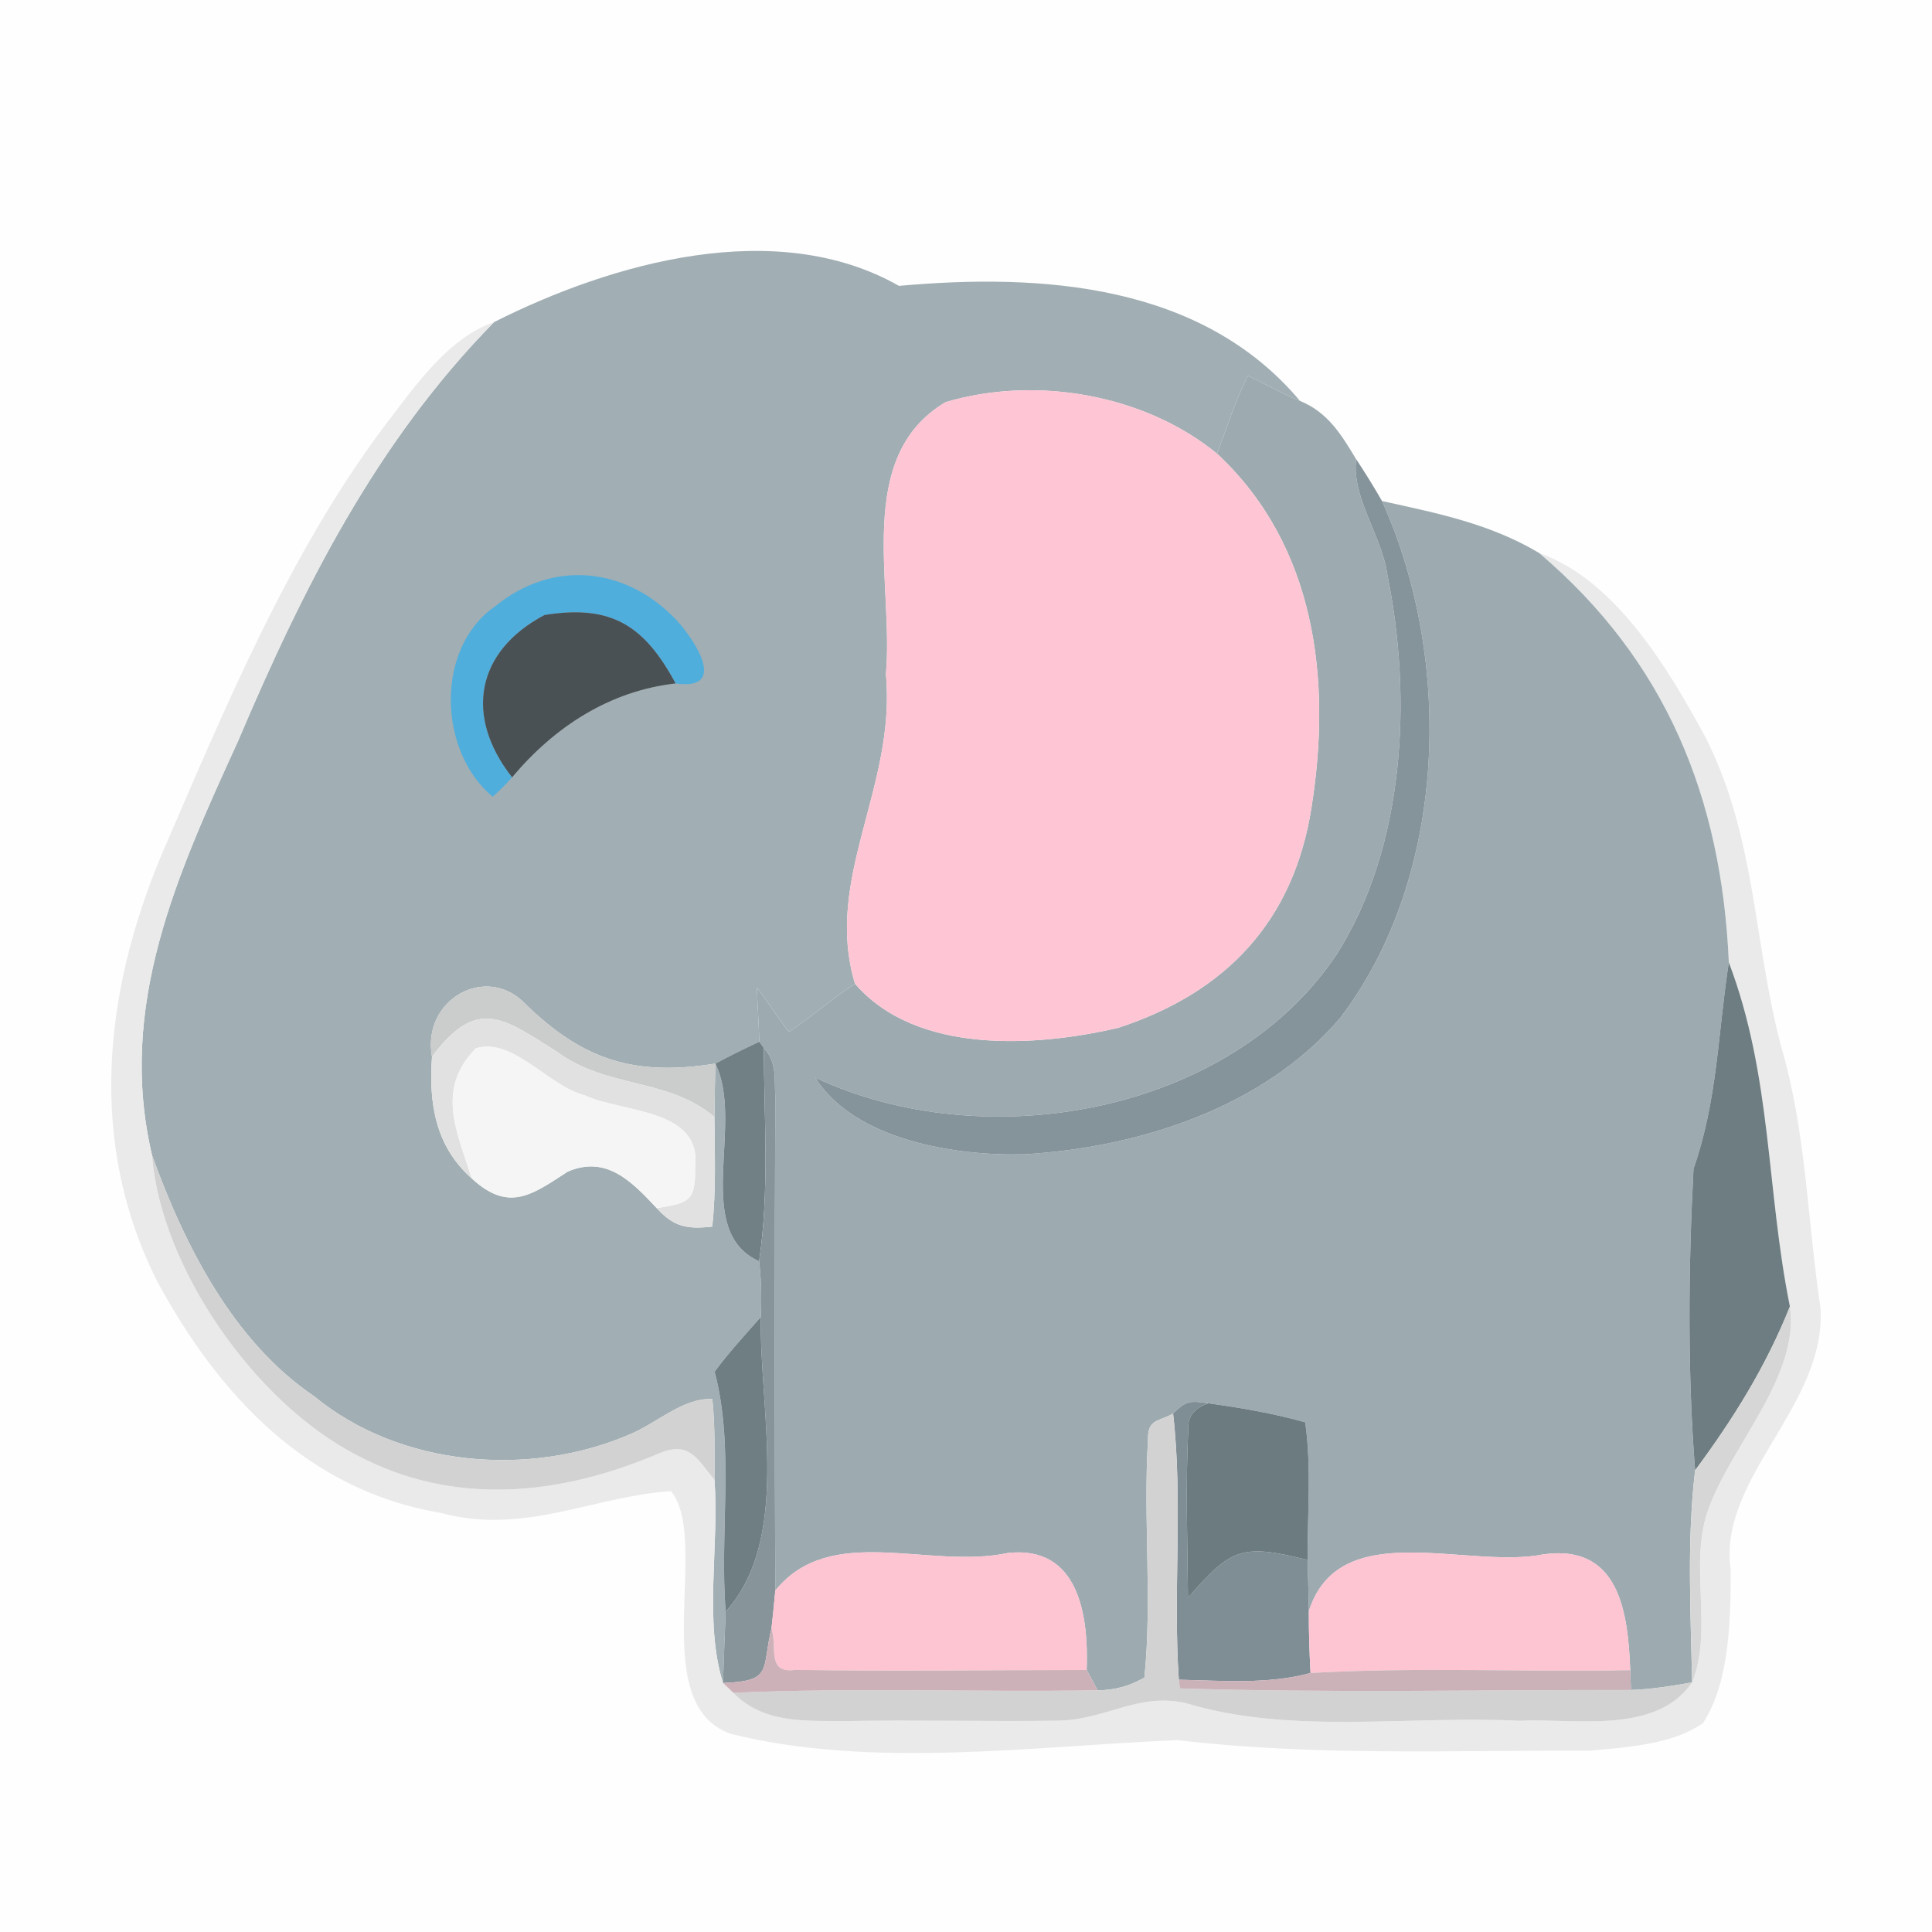 <?xml version="1.0" encoding="UTF-8" standalone="no"?>
<!DOCTYPE svg PUBLIC "-//W3C//DTD SVG 1.1//EN" "http://www.w3.org/Graphics/SVG/1.1/DTD/svg11.dtd">
<svg viewBox="0 0 192 192" height="192.0pt" width="192.0pt" xmlns="http://www.w3.org/2000/svg" version="1.1">
<path d="M 0.00 0.00 L 192.00 0.00 L 192.00 192.00 L 0.00 192.00 L 0.00 0.00 Z" fill="#fefefe" />
<path d="M 89.34 28.41 C 103.46 27.14 119.38 28.16 129.19 39.84 C 127.41 39.11 125.75 38.17 124.03 37.34 C 122.75 39.79 121.94 42.51 120.94 45.08 C 113.65 39.12 102.81 37.33 93.96 39.97 C 84.79 45.43 88.86 58.08 88.04 67.00 C 89.09 78.24 81.81 87.31 84.97 97.76 C 82.69 99.24 80.64 101.05 78.39 102.56 C 77.30 101.11 76.31 99.58 75.22 98.12 C 75.28 99.92 75.41 101.71 75.46 103.52 C 73.99 104.21 72.52 104.93 71.09 105.70 C 63.08 106.98 57.96 105.37 52.23 99.79 C 48.36 95.70 41.89 99.32 42.93 105.02 C 42.60 109.64 43.26 113.91 46.88 117.11 C 50.58 120.53 52.90 118.72 56.41 116.44 C 60.29 114.76 62.84 117.48 65.27 120.07 C 66.98 121.95 68.30 122.17 70.78 121.90 C 71.18 118.31 71.02 114.62 71.00 111.00 C 71.02 109.23 71.06 107.47 71.09 105.70 C 74.04 111.63 68.73 122.32 75.44 125.34 C 75.66 127.19 75.69 129.02 75.61 130.88 C 74.05 132.66 72.42 134.41 71.02 136.32 C 73.03 143.92 71.49 152.31 72.12 160.16 C 72.02 162.52 71.93 164.89 71.85 167.25 C 69.93 161.11 71.50 153.52 71.00 147.05 C 71.01 144.41 71.07 141.67 70.79 139.04 C 67.90 138.88 65.23 141.46 62.60 142.54 C 52.63 146.85 39.75 145.79 31.24 138.77 C 23.17 133.34 18.32 123.71 15.11 114.81 C 11.61 99.94 17.65 86.82 23.65 73.66 C 30.12 58.43 37.37 43.95 49.10 32.01 C 60.83 26.10 77.14 21.48 89.34 28.41 Z" fill="#a1aeb3" />
<path d="M 49.10 32.01 C 37.37 43.95 30.12 58.43 23.65 73.66 C 17.65 86.82 11.61 99.94 15.11 114.81 C 15.98 126.03 25.37 139.41 35.40 144.58 C 45.05 149.74 55.63 148.64 65.41 144.47 C 68.53 143.13 69.26 144.98 71.00 147.05 C 71.50 153.52 69.93 161.11 71.85 167.25 L 72.88 168.23 C 75.89 171.32 80.03 171.00 84.00 171.04 C 91.01 170.91 98.02 171.10 105.03 171.00 C 109.80 170.98 113.05 168.18 117.83 169.25 C 128.24 172.43 140.09 170.46 151.00 171.01 C 156.47 170.73 164.56 172.46 168.16 167.19 C 170.30 161.97 167.75 155.26 169.83 149.85 C 172.06 143.66 178.89 136.67 177.88 129.84 C 175.52 118.19 176.11 106.97 171.81 95.64 C 171.09 79.27 165.57 65.66 152.95 54.95 C 160.61 57.65 165.88 66.59 169.55 73.39 C 174.53 83.33 174.23 93.52 177.01 104.00 C 179.49 112.43 179.61 121.20 180.92 130.02 C 181.50 139.73 170.72 146.84 171.99 155.99 C 171.99 160.79 171.93 167.11 169.24 171.24 C 166.23 173.38 161.62 173.64 158.02 173.98 C 144.29 173.93 130.66 174.54 117.00 172.93 C 102.70 173.53 86.65 175.81 72.64 172.31 C 64.13 169.34 70.67 153.14 66.69 148.19 C 58.95 148.69 52.07 152.60 43.80 150.35 C 30.58 148.14 21.73 138.65 15.63 127.35 C 8.72 113.67 10.28 98.76 16.03 85.01 C 22.29 70.52 28.73 54.92 38.27 42.26 C 41.10 38.57 44.52 33.56 49.10 32.01 Z" fill="#eaeaea" />
<path d="M 124.03 37.34 C 125.75 38.17 127.41 39.11 129.19 39.84 C 131.97 40.98 133.29 43.18 134.77 45.63 C 134.32 49.51 137.35 53.24 137.88 57.15 C 140.35 69.29 139.66 84.09 132.85 94.83 C 122.19 110.78 97.82 114.98 81.02 107.10 C 84.97 113.35 95.06 114.90 101.82 114.71 C 113.20 114.03 125.58 110.08 133.17 101.18 C 143.89 87.11 144.46 65.54 137.34 49.79 C 142.82 51.00 148.05 52.03 152.95 54.95 C 165.57 65.66 171.09 79.27 171.81 95.64 C 170.72 102.65 170.69 109.33 168.30 116.16 C 167.79 125.89 167.69 136.41 168.46 146.12 C 167.63 153.07 168.02 160.21 168.16 167.19 C 166.14 167.55 164.13 167.88 162.08 167.95 L 162.01 165.98 C 161.79 160.25 160.93 153.41 153.39 154.47 C 145.76 156.00 133.11 150.58 130.07 160.12 C 130.04 158.42 129.99 156.73 129.95 155.03 C 129.92 150.51 130.35 145.84 129.71 141.35 C 126.56 140.46 123.30 139.90 120.07 139.46 C 118.32 139.20 117.88 139.18 116.58 140.48 C 115.13 141.29 114.04 141.02 114.09 143.05 C 113.60 150.90 114.52 158.90 113.73 166.72 C 112.22 167.56 110.82 167.97 109.08 167.98 C 108.71 167.31 108.35 166.63 107.99 165.96 C 108.19 160.58 107.23 153.58 100.19 154.33 C 92.25 156.02 82.55 151.26 77.05 158.07 C 76.97 141.71 76.98 125.34 77.05 108.97 C 76.94 107.18 77.23 105.57 75.91 104.15 L 75.46 103.52 C 75.41 101.71 75.28 99.92 75.22 98.12 C 76.31 99.58 77.30 101.11 78.39 102.56 C 80.64 101.05 82.69 99.24 84.97 97.76 C 91.05 104.81 102.94 104.06 111.14 102.14 C 121.87 98.63 128.59 91.51 130.34 80.20 C 132.35 67.55 130.76 54.21 120.94 45.08 C 121.94 42.51 122.75 39.79 124.03 37.34 Z" fill="#9dabb0" />
<path d="M 120.94 45.08 C 130.76 54.21 132.35 67.55 130.34 80.20 C 128.59 91.51 121.87 98.63 111.14 102.14 C 102.94 104.06 91.05 104.81 84.97 97.76 C 81.81 87.31 89.09 78.24 88.04 67.00 C 88.86 58.08 84.79 45.43 93.96 39.97 C 102.81 37.33 113.65 39.12 120.94 45.08 Z" fill="#fec6d4" />
<path d="M 134.77 45.63 C 135.67 46.99 136.53 48.37 137.34 49.79 C 144.46 65.54 143.89 87.11 133.17 101.18 C 125.58 110.08 113.20 114.03 101.82 114.71 C 95.06 114.90 84.97 113.35 81.02 107.10 C 97.82 114.98 122.19 110.78 132.85 94.83 C 139.66 84.09 140.35 69.29 137.88 57.15 C 137.35 53.24 134.32 49.51 134.77 45.63 Z" fill="#85939a" />
<path d="M 67.30 61.70 C 69.05 63.62 72.39 68.67 67.14 67.92 C 64.07 62.22 60.81 60.03 54.11 61.12 C 47.33 64.70 46.10 71.14 50.89 77.25 C 50.28 77.94 49.64 78.58 48.96 79.18 C 43.57 74.72 43.17 64.40 49.23 60.24 C 54.99 55.53 62.32 56.36 67.30 61.70 Z" fill="#50aedc" />
<path d="M 54.11 61.12 C 60.81 60.03 64.07 62.22 67.14 67.92 C 60.56 68.66 55.07 72.26 50.89 77.25 C 46.10 71.14 47.33 64.70 54.11 61.12 Z" fill="#4a5155" />
<path d="M 171.81 95.64 C 176.11 106.97 175.52 118.19 177.88 129.84 C 175.52 135.76 172.25 141.02 168.46 146.12 C 167.69 136.41 167.79 125.89 168.30 116.16 C 170.69 109.33 170.72 102.65 171.81 95.64 Z" fill="#6e7d81" />
<path d="M 52.23 99.79 C 57.96 105.37 63.08 106.98 71.09 105.70 C 71.06 107.47 71.02 109.23 71.00 111.00 C 66.37 107.10 60.33 108.19 55.41 104.56 C 50.11 101.23 47.44 98.94 42.93 105.02 C 41.89 99.32 48.36 95.70 52.23 99.79 Z" fill="#cbcccc" />
<path d="M 55.41 104.56 C 60.33 108.19 66.37 107.10 71.00 111.00 C 71.02 114.62 71.18 118.31 70.78 121.90 C 68.30 122.17 66.98 121.95 65.27 120.07 C 68.39 119.51 69.14 119.51 69.08 116.00 C 69.78 110.11 61.81 110.60 58.11 108.85 C 54.51 107.95 51.00 103.06 47.29 104.18 C 43.27 108.29 45.43 112.47 46.88 117.11 C 43.26 113.91 42.60 109.64 42.93 105.02 C 47.44 98.94 50.11 101.23 55.41 104.56 Z" fill="#e1e1e1" />
<path d="M 47.29 104.18 C 51.00 103.06 54.51 107.95 58.11 108.85 C 61.81 110.60 69.78 110.11 69.08 116.00 C 69.14 119.51 68.39 119.51 65.27 120.07 C 62.84 117.48 60.29 114.76 56.41 116.44 C 52.90 118.72 50.58 120.53 46.88 117.11 C 45.43 112.47 43.27 108.29 47.29 104.18 Z" fill="#f5f5f5" />
<path d="M 75.46 103.52 L 75.91 104.15 C 75.93 111.17 76.48 118.38 75.44 125.34 C 68.73 122.32 74.04 111.63 71.09 105.70 C 72.52 104.93 73.99 104.21 75.46 103.52 Z" fill="#718084" />
<path d="M 75.91 104.15 C 77.23 105.57 76.94 107.18 77.05 108.97 C 76.98 125.34 76.97 141.71 77.05 158.07 C 76.93 159.33 76.81 160.58 76.67 161.83 C 75.66 165.88 76.89 167.08 71.85 167.25 C 71.93 164.89 72.02 162.52 72.12 160.16 C 78.65 152.90 75.45 140.05 75.61 130.88 C 75.69 129.02 75.66 127.19 75.44 125.34 C 76.48 118.38 75.93 111.17 75.91 104.15 Z" fill="#87959b" />
<path d="M 15.11 114.81 C 18.32 123.71 23.17 133.34 31.24 138.77 C 39.75 145.79 52.63 146.85 62.60 142.54 C 65.23 141.46 67.90 138.88 70.79 139.04 C 71.07 141.67 71.01 144.41 71.00 147.05 C 69.26 144.98 68.53 143.13 65.41 144.47 C 55.63 148.64 45.05 149.74 35.40 144.58 C 25.37 139.41 15.98 126.03 15.11 114.81 Z" fill="#d2d2d2" />
<path d="M 177.88 129.84 C 178.89 136.67 172.06 143.66 169.83 149.85 C 167.75 155.26 170.30 161.97 168.16 167.19 C 168.02 160.21 167.63 153.07 168.46 146.12 C 172.25 141.02 175.52 135.76 177.88 129.84 Z" fill="#d6d6d6" />
<path d="M 75.61 130.88 C 75.45 140.05 78.65 152.90 72.12 160.16 C 71.49 152.31 73.03 143.92 71.02 136.32 C 72.42 134.41 74.05 132.66 75.61 130.88 Z" fill="#6e7e82" />
<path d="M 120.07 139.46 C 118.67 139.94 118.01 140.81 118.09 142.06 C 117.81 147.62 118.01 153.22 118.06 158.79 C 122.37 153.81 123.44 153.40 129.95 155.03 C 129.99 156.73 130.04 158.42 130.07 160.12 C 130.06 162.17 130.13 164.22 130.24 166.26 C 126.02 167.41 121.51 167.02 117.15 166.93 C 116.56 158.18 117.58 149.22 116.58 140.48 C 117.88 139.18 118.32 139.20 120.07 139.46 Z" fill="#7f8d94" />
<path d="M 120.07 139.46 C 123.30 139.90 126.56 140.46 129.71 141.35 C 130.35 145.84 129.92 150.51 129.95 155.03 C 123.44 153.40 122.37 153.81 118.06 158.79 C 118.01 153.22 117.81 147.62 118.09 142.06 C 118.01 140.81 118.67 139.94 120.07 139.46 Z" fill="#6b7b7f" />
<path d="M 116.58 140.48 C 117.58 149.22 116.56 158.18 117.15 166.93 L 117.26 167.79 C 132.15 168.26 147.16 167.93 162.08 167.95 C 164.13 167.88 166.14 167.55 168.16 167.19 C 164.56 172.46 156.47 170.73 151.00 171.01 C 140.09 170.46 128.24 172.43 117.83 169.25 C 113.05 168.18 109.80 170.98 105.03 171.00 C 98.02 171.10 91.01 170.91 84.00 171.04 C 80.03 171.00 75.89 171.32 72.88 168.23 C 84.93 167.70 97.02 168.18 109.08 167.98 C 110.82 167.97 112.22 167.56 113.73 166.72 C 114.52 158.90 113.60 150.90 114.09 143.05 C 114.04 141.02 115.13 141.29 116.58 140.48 Z" fill="#d2d2d2" />
<path d="M 100.19 154.33 C 107.23 153.58 108.19 160.58 107.99 165.96 C 98.34 165.97 88.68 166.10 79.04 165.95 C 76.14 166.35 77.28 163.74 76.67 161.83 C 76.81 160.58 76.93 159.33 77.05 158.07 C 82.55 151.26 92.25 156.02 100.19 154.33 Z" fill="#fdc4d2" />
<path d="M 153.39 154.47 C 160.93 153.41 161.79 160.25 162.01 165.98 C 151.43 166.18 140.79 165.66 130.24 166.26 C 130.13 164.22 130.06 162.17 130.07 160.12 C 133.11 150.58 145.76 156.00 153.39 154.47 Z" fill="#fdc4d2" />
<path d="M 76.67 161.83 C 77.28 163.74 76.14 166.35 79.04 165.95 C 88.68 166.10 98.34 165.97 107.99 165.96 C 108.35 166.63 108.71 167.31 109.08 167.98 C 97.02 168.18 84.93 167.70 72.88 168.23 L 71.85 167.25 C 76.89 167.08 75.66 165.88 76.67 161.83 Z" fill="#cdb1b8" />
<path d="M 130.24 166.26 C 140.79 165.66 151.43 166.18 162.01 165.98 L 162.08 167.95 C 147.16 167.93 132.15 168.26 117.26 167.79 L 117.15 166.93 C 121.51 167.02 126.02 167.41 130.24 166.26 Z" fill="#cbb1b8" /></svg>